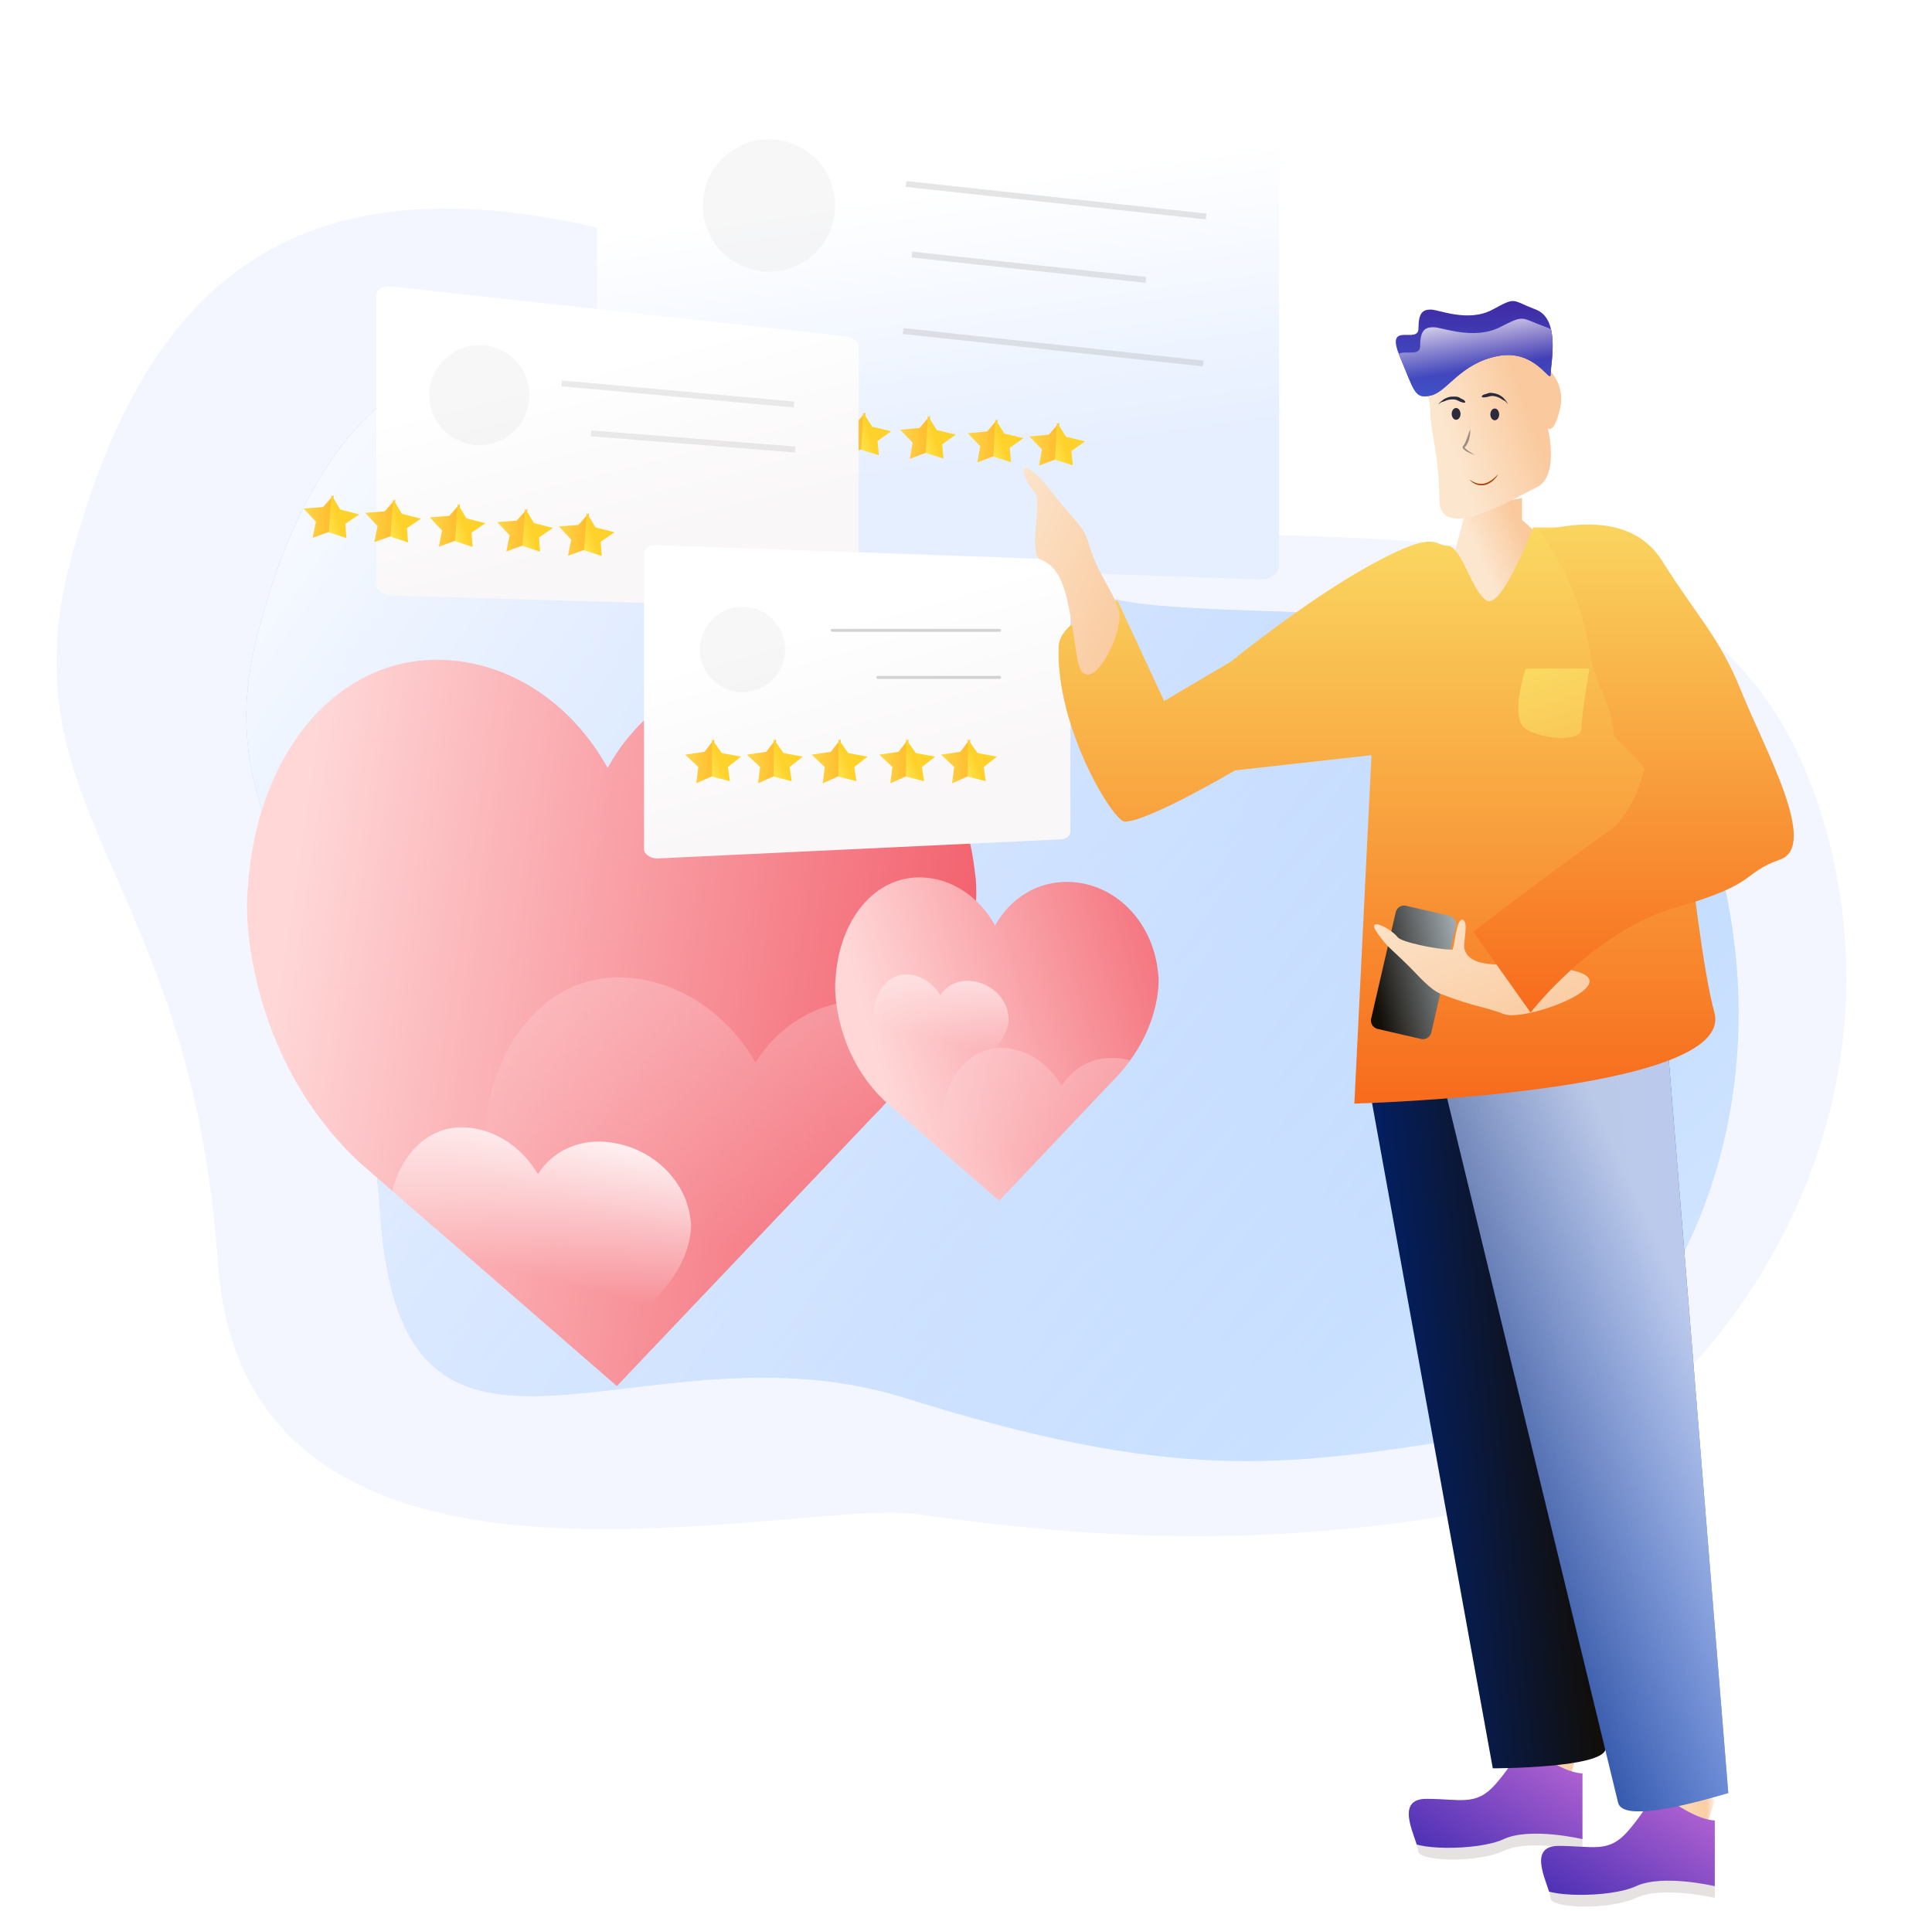 <?xml version="1.0" encoding="utf-8"?>
<svg width="657px" height="650px" viewBox="0 0 657 650" version="1.1" xmlns:xlink="http://www.w3.org/1999/xlink" xmlns="http://www.w3.org/2000/svg">
  <desc>Created with Lunacy</desc>
  <defs>
    <linearGradient x1="-0.182" y1="0.239" x2="0.561" y2="1.167" id="gradient_1">
      <stop offset="0" stop-color="#8AB5FF" />
      <stop offset="1" stop-color="#CCE3FF" />
    </linearGradient>
    <linearGradient x1="0.702" y1="0.906" x2="-0.044" y2="0.296" id="gradient_2">
      <stop offset="0" stop-color="#FFFFFF" stop-opacity="0" />
      <stop offset="1" stop-color="#FFFFFF" />
    </linearGradient>
    <linearGradient x1="1.11" y1="0.214" x2="0.103" y2="0.063" id="gradient_3">
      <stop offset="0" stop-color="#F15765" />
      <stop offset="1" stop-color="#FFD7D7" />
    </linearGradient>
    <linearGradient x1="0.698" y1="0.592" x2="0.861" y2="0" id="gradient_4">
      <stop offset="0" stop-color="#FFFFFF" stop-opacity="0" />
      <stop offset="1" stop-color="#FFFFFF" />
    </linearGradient>
    <linearGradient x1="1.275" y1="0.17" x2="0.116" y2="0.5" id="gradient_5">
      <stop offset="0" stop-color="#F15765" />
      <stop offset="1" stop-color="#FFD7D7" />
    </linearGradient>
    <linearGradient x1="0.409" y1="0.783" x2="0.5" y2="0.272" id="gradient_6">
      <stop offset="0" stop-color="#E6EFFF" />
      <stop offset="1" stop-color="#FFFFFF" />
    </linearGradient>
    <linearGradient x1="1" y1="0.678" x2="-0.45" y2="0.5" id="gradient_7">
      <stop offset="0" stop-color="#FFD849" />
      <stop offset="1" stop-color="#FFB023" />
    </linearGradient>
    <linearGradient x1="1.258" y1="0.68" x2="0.785" y2="0.407" id="gradient_8">
      <stop offset="0" stop-color="#FFEA56" />
      <stop offset="1" stop-color="#FFD12B" />
    </linearGradient>
    <linearGradient x1="0.409" y1="0.783" x2="0.607" y2="0.263" id="gradient_9">
      <stop offset="0" stop-color="#F9F7F7" />
      <stop offset="1" stop-color="#FFFFFF" />
    </linearGradient>
    <linearGradient x1="0.714" y1="0.573" x2="0.27" y2="0.342" id="gradient_10">
      <stop offset="0" stop-color="#FCE6CE" />
      <stop offset="1" stop-color="#FAC99D" />
    </linearGradient>
    <linearGradient x1="1" y1="0.845" x2="0" y2="0.5" id="gradient_11">
      <stop offset="0" stop-color="#FCE6CE" />
      <stop offset="1" stop-color="#FAC99D" />
    </linearGradient>
    <linearGradient x1="0.131" y1="0.5" x2="-0.043" y2="0.5" id="gradient_12">
      <stop offset="0" stop-color="#FFFFFF" stop-opacity="0" />
      <stop offset="1" stop-color="#FFFFFF" />
    </linearGradient>
    <linearGradient x1="1.02" y1="1.01" x2="0" y2="6.24500451E-17" id="gradient_13">
      <stop offset="0" stop-color="#3023AE" />
      <stop offset="0" stop-color="#3D29B1" />
      <stop offset="1" stop-color="#C86DD7" />
    </linearGradient>
    <linearGradient x1="1" y1="0.5" x2="0.248" y2="0.252" id="gradient_14">
      <stop offset="0" stop-color="#002375" />
      <stop offset="1" stop-color="#120E08" />
    </linearGradient>
    <linearGradient x1="1" y1="0.5" x2="0.248" y2="0.252" id="gradient_15">
      <stop offset="0" stop-color="#002375" />
      <stop offset="1" stop-color="#053AB7" />
    </linearGradient>
    <linearGradient x1="1.181" y1="0.678" x2="0.666" y2="0" id="gradient_16">
      <stop offset="0" stop-color="#FFFFFF" stop-opacity="0" />
      <stop offset="1" stop-color="#FFFFFF" stop-opacity="0.729" />
    </linearGradient>
    <linearGradient x1="0.5" y1="0" x2="0.5" y2="1" id="gradient_17">
      <stop offset="0" stop-color="#FAD961" />
      <stop offset="1" stop-color="#F76B1C" />
    </linearGradient>
    <linearGradient x1="1" y1="-0.197" x2="0" y2="0.786" id="gradient_18">
      <stop offset="0" stop-color="#B7C3CB" />
      <stop offset="1" stop-color="#120E08" />
    </linearGradient>
    <linearGradient x1="0.5" y1="-2.48949816E-17" x2="0.5" y2="1" id="gradient_19">
      <stop offset="0" stop-color="#FAD961" />
      <stop offset="1" stop-color="#F76B1C" />
    </linearGradient>
    <linearGradient x1="0.5" y1="0" x2="0.5" y2="1" id="gradient_20">
      <stop offset="0" stop-color="#4027A2" />
      <stop offset="1" stop-color="#415DD1" />
    </linearGradient>
    <linearGradient x1="1" y1="0.5" x2="-2.220446E-16" y2="0.5" id="gradient_21">
      <stop offset="0" stop-color="#FFB099" />
      <stop offset="1" stop-color="#FF1249" />
    </linearGradient>
    <linearGradient x1="0.5" y1="1" x2="0.5" y2="-2.48949816E-17" id="gradient_22">
      <stop offset="0" stop-color="#FFB099" />
      <stop offset="1" stop-color="#FF1249" />
    </linearGradient>
    <linearGradient x1="0.5" y1="0" x2="2.592" y2="5.85" id="gradient_23">
      <stop offset="0" stop-color="#FAD961" />
      <stop offset="1" stop-color="#F76B1C" />
    </linearGradient>
    <filter filterUnits="userSpaceOnUse" color-interpolation-filters="sRGB" id="filter_1">
      <feFlood flood-opacity="0" result="BackgroundImageFix" />
      <feColorMatrix in="SourceAlpha" type="matrix" values="0 0 0 0 0 0 0 0 0 0 0 0 0 0 0 0 0 0 127 0" />
      <feOffset dx="0" dy="2" />
      <feGaussianBlur stdDeviation="11.5" />
      <feColorMatrix type="matrix" values="0 0 0 0 0 0 0 0 0 0 0 0 0 0 0 0 0 0 0.102 0" />
      <feBlend mode="normal" in2="BackgroundImageFix" result="effect0_dropShadow" />
      <feBlend mode="normal" in="SourceGraphic" in2="effect0_dropShadow" result="shape" />
    </filter>
    <path d="M245.41 465.458C202.728 452.596 12.225 474.686 23.75 343.611C35.276 212.535 -24.33 180.869 11.75 99.662C47.83 18.456 101.73 -27.998 211.134 18.456C320.538 64.91 291.876 125.708 376.521 146.791C461.165 167.875 575.143 166.116 587.064 286.777C598.985 407.439 494.472 494 419.848 494C345.224 494 288.091 478.32 245.41 465.458Z" transform="translate(0.617 0.808)" id="path_1" />
    <path d="M186.42 374.818C101.599 332.65 10.162 394.44 19.742 285.523C29.323 176.606 -20.224 150.293 9.767 82.814C39.758 15.336 84.562 -23.265 175.502 15.336C266.443 53.937 242.619 104.457 312.978 121.976C383.338 139.495 478.081 138.034 487.99 238.297C497.899 338.561 433.128 418 371.098 418C309.067 418 271.241 416.986 186.42 374.818Z" transform="translate(61.73 51.784)" id="path_2" />
    <path d="M247.499 72.077C247.804 73.772 249.102 82.694 245.739 97.439C240.896 118.865 229.306 139.042 212.236 155.982L125.769 247L38.252 170.956C20.676 154.492 8.447 132.541 2.902 107.678C-0.947 90.341 0.052 79.593 0.305 77.552C3.175 31.502 30.886 -1.024 66.23 0.025C89.403 0.718 110.285 14.645 122.637 36.752C134.44 15.426 155.802 2.739 179.353 3.463C214.702 4.561 243.339 33.498 247.499 72.077Z" id="path_3" />
    <path d="M109.778 32.099C109.913 32.854 110.489 36.827 108.997 43.394C106.849 52.936 101.708 61.922 94.137 69.466L55.785 110L16.967 76.134C9.171 68.802 3.747 59.026 1.287 47.954C-0.42 40.233 0.023 35.447 0.135 34.537C1.408 14.029 13.699 -0.456 29.376 0.011C39.654 0.32 48.917 6.522 54.395 16.367C59.631 6.87 69.106 1.22 79.552 1.542C95.231 2.031 107.933 14.918 109.778 32.099Z" id="path_4" />
    <path d="M6.824 28.237L225.176 0.025C228.945 -0.259 232 1.895 232 4.836L232 169.25C232 172.191 228.945 174.805 225.176 175.088L6.824 182.652C3.055 182.936 0 180.782 0 177.841L0 34.075C0 31.135 3.055 28.521 6.824 28.237Z" id="path_5" />
    <path d="M4.265 4.867L140.735 0.014C143.091 -0.142 145 1.039 145 2.651L145 103.381C145 104.993 143.091 106.425 140.735 106.581L4.265 100.116C1.909 100.272 0 99.091 0 97.479L0 8.067C0 6.455 1.909 5.022 4.265 4.867Z" id="path_6" />
    <path d="M0 12.025L3.437 23L21 17.513L10.5 5.66994e-31L0 12.025Z" transform="translate(73 480)" id="path_7" />
    <path d="M0 11.799C0 11.799 0 38.164 0 38.164C0 38.164 17.76 33.977 26.773 38.164C35.787 42.352 55.9 41.848 55.9 38.164C55.9 34.48 64.627 20.469 53.057 20.469C41.486 20.469 36.195 23.111 29.528 15.457C22.861 7.803 19.16 0 19.16 0C19.16 0 19.16 2.728 11.473 7.41C3.785 12.093 0 11.799 0 11.799Z" transform="translate(0.869 0.914)" id="path_8" />
    <path d="M0 12.025L3.437 23L21 17.513L10.5 5.66994e-31L0 12.025Z" transform="translate(27 498)" id="path_9" />
    <path d="M98.172 32.792L37.463 282.889C36.285 287.743 23.797 286.65 0 279.612L21.864 10.222L90.126 0L98.172 32.792Z" transform="translate(22.276 227.788)" id="path_10" />
    <path d="M6.523 14.344C24.804 12.166 35.874 9.751 41.524 17.163C44.382 20.912 60.903 10.735 64.115 12.76C67.328 14.784 77.476 15.757 70.736 11.387C65.645 8.085 65.567 8.649 57.07 4.937C52.613 2.99 47.464 -1.59872e-14 43.199 -6.39488e-14C30.803 -2.55795e-13 28.645 1.286 21.023 1.286C13.4 1.286 -11.759 16.522 6.523 14.344Z" transform="matrix(0.276 -0.961 0.961 0.276 228.167 123.048)" id="path_11" />
    <path d="M7.17 17.95C25.451 15.772 36.521 13.357 42.171 20.769C45.029 24.517 61.55 14.341 64.763 16.366C67.975 18.39 78.123 19.363 71.383 14.993C66.292 11.691 66.214 12.255 57.717 8.543C53.26 6.596 48.111 3.606 43.846 3.606C31.45 3.606 25.683 4.51265e-13 18.06 3.0704e-13C10.437 8.33566e-14 -11.112 20.128 7.17 17.95Z" transform="matrix(0.276 -0.961 0.961 0.276 224.522 122.676)" id="path_12" />
    <path d="M6.105 23.605C24.386 21.427 38.174 9.751 43.825 17.163C44.936 18.62 45.673 26.563 47.954 26.201C50.235 25.838 46.836 15.713 47.621 15.426C52.79 13.533 64.711 11.685 66.416 12.76C69.629 14.784 79.776 15.757 73.037 11.387C67.945 8.085 67.868 8.649 59.37 4.937C54.913 2.99 49.764 6.1014e-13 45.499 5.62178e-13C33.103 3.70332e-13 30.946 1.286 23.323 1.286C15.7 1.286 -12.177 25.783 6.105 23.605Z" transform="matrix(0.934 -0.358 -0.358 -0.934 77.235 252.053)" id="path_13" />
    <path d="M0.683 24.865C0.683 21.199 -2.731 6.119 5.707 2.904C14.146 -0.311 12.185 -1.574 20.429 2.904C28.673 7.383 38.686 2.904 41.389 2.904C44.092 2.904 45.637 3.84 45.637 9.353C45.637 14.867 57.129 6.522 52.039 18.683C46.95 30.843 46.973 33.39 41.389 32.116C35.805 30.843 31.453 21.159 18.58 18.683C5.707 16.206 0.683 28.531 0.683 24.865Z" transform="translate(82 -2.273737E-13)" id="path_14" />
    <path d="M0.734 24.865C0.734 21.199 -2.936 6.119 6.135 2.904C15.207 -0.311 13.099 -1.574 21.961 2.904C30.823 7.383 41.587 2.904 44.493 2.904C47.399 2.904 49.059 3.84 49.059 9.353C49.059 14.867 61.413 6.522 55.942 18.683C50.47 30.843 50.495 33.39 44.493 32.116C38.49 30.843 33.812 21.159 19.974 18.683C6.135 16.206 0.734 28.531 0.734 24.865Z" transform="translate(78 6)" id="path_15" />
    <clipPath id="mask_1">
      <use xlink:href="#path_1" />
    </clipPath>
    <clipPath id="mask_2">
      <use xlink:href="#path_3" />
    </clipPath>
    <clipPath id="mask_3">
      <use xlink:href="#path_4" />
    </clipPath>
    <clipPath id="mask_4">
      <use xlink:href="#path_5" />
    </clipPath>
    <clipPath id="mask_5">
      <use xlink:href="#path_6" />
    </clipPath>
    <clipPath id="mask_6">
      <use xlink:href="#path_8" />
    </clipPath>
    <clipPath id="mask_7">
      <use xlink:href="#path_14" />
    </clipPath>
  </defs>
  <g id="bg_Reviews_pic" transform="matrix(0.988 -0.156 0.156 0.988 -3.755 92.712)">
    <path d="M245.41 465.458C202.728 452.596 12.225 474.686 23.75 343.611C35.276 212.535 -24.33 180.869 11.75 99.662C47.83 18.456 101.73 -27.998 211.134 18.456C320.538 64.91 291.876 125.708 376.521 146.791C461.165 167.875 575.143 166.116 587.064 286.777C598.985 407.439 494.472 494 419.848 494C345.224 494 288.091 478.32 245.41 465.458Z" transform="translate(0.617 0.808)" id="Path-7" fill="#EBF1FF" fill-opacity="0.599" stroke="none" />
    <g clip-path="url(#mask_1)">
      <g id="Path-7">
        <use stroke="none" fill="url(#gradient_1)" fill-opacity="0.933" xlink:href="#path_2" />
        <use stroke="none" fill="url(#gradient_2)" fill-opacity="0.933" xlink:href="#path_2" />
      </g>
    </g>
  </g>
  <g id="heart_big" transform="translate(84 224.381)">
    <path d="M247.499 72.077C247.804 73.772 249.102 82.694 245.739 97.439C240.896 118.865 229.306 139.042 212.236 155.982L125.769 247L38.252 170.956C20.676 154.492 8.447 132.541 2.902 107.678C-0.947 90.341 0.052 79.593 0.305 77.552C3.175 31.502 30.886 -1.024 66.23 0.025C89.403 0.718 110.285 14.645 122.637 36.752C134.44 15.426 155.802 2.739 179.353 3.463C214.702 4.561 243.339 33.498 247.499 72.077Z" id="Shape" fill="url(#gradient_3)" stroke="none" />
    <g clip-path="url(#mask_2)">
      <path d="M102.792 31.063C102.919 31.658 103.458 34.785 102.061 39.903C100.05 47.385 95.236 54.508 88.146 60.643L52.235 96L15.887 68.14C8.587 61.644 3.508 52.725 1.205 42.488C-0.394 35.308 0.021 30.878 0.127 30.038C1.319 11.092 12.828 -1.423 27.507 0.13C37.131 1.14 45.804 7.157 50.934 15.934C55.836 8.132 64.708 4 74.489 5.001C89.171 6.49 101.064 17.501 102.792 31.063Z" transform="translate(48 159)" id="Shape" fill="url(#gradient_4)" stroke="none" />
      <path d="M187.62 56.664C187.851 57.801 188.835 63.771 186.286 73.563C182.615 87.86 173.829 101.436 160.888 113.059L95.341 179L28.998 126.357C15.674 114.283 6.404 97.808 2.2 78.951C-0.718 65.742 0.039 57.584 0.231 56.036C2.407 21.132 23.413 -2.256 50.207 0.173C67.773 1.755 83.603 12.73 92.967 29.022C101.914 14.275 118.108 6.245 135.961 7.818C162.758 10.163 184.467 30.792 187.62 56.664Z" transform="translate(80 108)" id="Shape" fill="url(#gradient_4)" fill-opacity="0.284" stroke="none" />
    </g>
  </g>
  <g id="heart_small" transform="translate(284 298.38)">
    <path d="M109.778 32.099C109.913 32.854 110.489 36.827 108.997 43.394C106.849 52.936 101.708 61.922 94.137 69.466L55.785 110L16.967 76.134C9.171 68.802 3.747 59.026 1.287 47.954C-0.42 40.233 0.023 35.447 0.135 34.537C1.408 14.029 13.699 -0.456 29.376 0.011C39.654 0.32 48.917 6.522 54.395 16.367C59.631 6.87 69.106 1.22 79.552 1.542C95.231 2.031 107.933 14.918 109.778 32.099Z" id="Shape" fill="url(#gradient_5)" stroke="none" />
    <g clip-path="url(#mask_3)">
      <path d="M45.907 13.914C45.964 14.18 46.204 15.581 45.581 17.873C44.682 21.224 42.533 24.415 39.366 27.163L23.328 43L7.095 30.521C3.835 27.611 1.567 23.616 0.538 19.031C-0.176 15.815 0.01 13.831 0.057 13.454C0.589 4.968 5.729 -0.637 12.285 0.058C16.583 0.511 20.456 3.206 22.747 7.137C24.936 3.643 28.899 1.792 33.267 2.24C39.824 2.907 45.136 7.839 45.907 13.914Z" transform="translate(13 33)" id="Shape" fill="url(#gradient_4)" fill-opacity="0.661" stroke="none" />
      <path d="M82.832 25.325C82.934 25.833 83.369 28.501 82.243 32.877C80.623 39.267 76.744 45.334 71.031 50.529L42.092 80L12.802 56.472C6.92 51.076 2.827 43.713 0.971 35.285C-0.317 29.382 0.017 25.736 0.102 25.044C1.063 9.445 10.337 -1.008 22.166 0.077C29.921 0.784 36.91 5.689 41.044 12.971C44.994 6.38 52.144 2.791 60.025 3.494C71.856 4.542 81.44 13.762 82.832 25.325Z" transform="translate(36 58)" id="Shape" fill="url(#gradient_4)" fill-opacity="0.284" stroke="none" />
    </g>
  </g>
  <g id="Group-22" transform="matrix(-1 0 0 1 435 12.38)">
    <g id="rev_3">
      <g id="Group-3">
        <g filter="url(#filter_1)">
          <path d="M6.824 28.237L225.176 0.025C228.945 -0.259 232 1.895 232 4.836L232 169.25C232 172.191 228.945 174.805 225.176 175.088L6.824 182.652C3.055 182.936 0 180.782 0 177.841L0 34.075C0 31.135 3.055 28.521 6.824 28.237Z" id="Rectangle" fill="url(#gradient_6)" stroke="none" />
        </g>
        <g clip-path="url(#mask_4)">
          <g id="текст" transform="translate(24 35)">
            <path d="M22.5 45C34.926 45 45 34.926 45 22.5C45 10.074 34.926 0 22.5 0C10.074 0 0 10.074 0 22.5C0 34.926 10.074 45 22.5 45Z" transform="translate(127 0)" id="Oval" fill="#D8D8D8" fill-opacity="0.198" stroke="none" />
            <path d="M102.037 0L0 11.047" transform="translate(0.843 15.195)" id="Path-24" fill="none" stroke="#979797" stroke-opacity="0.253" stroke-width="2" />
            <path d="M79.535 0L-1.10377e-15 8.611" transform="translate(21.345 39.195)" id="Path-24" fill="none" stroke="#979797" stroke-opacity="0.253" stroke-width="2" />
            <path d="M102.037 0L0 11.047" transform="translate(1.843 65.195)" id="Path-24" fill="none" stroke="#979797" stroke-opacity="0.253" stroke-width="2" />
          </g>
          <g id="звезды" transform="matrix(0.999 -0.052 0.052 0.999 65.68 131.784)">
            <g id="favorite" transform="translate(87 0)">
              <path d="M9.88 5.264L3.336 4.312L1.95005e-15 0L0 12.301L6.106 15L5.397 9.455L9.88 5.264Z" transform="translate(9.12 0)" id="Path" fill="url(#gradient_7)" stroke="none" />
              <path d="M6.544 4.734L0 5.939L4.483 9.475L3.774 14.286L9.88 12.751L9.88 0L6.544 4.734Z" id="Path" fill="url(#gradient_8)" stroke="none" />
            </g>
            <g id="favorite" transform="translate(66 0)">
              <path d="M9.88 5.264L3.336 4.312L1.95005e-15 0L0 12.301L6.106 15L5.397 9.455L9.88 5.264Z" transform="translate(9.12 0)" id="Path" fill="url(#gradient_7)" stroke="none" />
              <path d="M6.544 4.734L0 5.939L4.483 9.475L3.774 14.286L9.88 12.751L9.88 0L6.544 4.734Z" id="Path" fill="url(#gradient_8)" stroke="none" />
            </g>
            <g id="favorite" transform="translate(44 0)">
              <path d="M9.88 5.264L3.336 4.312L1.95005e-15 0L0 12.301L6.106 15L5.397 9.455L9.88 5.264Z" transform="translate(9.12 0)" id="Path" fill="url(#gradient_7)" stroke="none" />
              <path d="M6.544 4.734L0 5.939L4.483 9.475L3.774 14.286L9.88 12.751L9.88 0L6.544 4.734Z" id="Path" fill="url(#gradient_8)" stroke="none" />
            </g>
            <g id="favorite" transform="translate(21 0)">
              <path d="M9.88 5.264L3.336 4.312L1.95005e-15 0L0 12.301L6.106 15L5.397 9.455L9.88 5.264Z" transform="translate(9.12 0)" id="Path" fill="url(#gradient_7)" stroke="none" />
              <path d="M6.544 4.734L0 5.939L4.483 9.475L3.774 14.286L9.88 12.751L9.88 0L6.544 4.734Z" id="Path" fill="url(#gradient_8)" stroke="none" />
            </g>
            <g id="favorite">
              <path d="M9.88 5.264L3.336 4.312L1.95005e-15 0L0 12.301L6.106 15L5.397 9.455L9.88 5.264Z" transform="translate(9.12 0)" id="Path" fill="url(#gradient_7)" stroke="none" />
              <path d="M6.544 4.734L0 5.939L4.483 9.475L3.774 14.286L9.88 12.751L9.88 0L6.544 4.734Z" id="Path" fill="url(#gradient_8)" stroke="none" />
            </g>
          </g>
        </g>
      </g>
    </g>
    <g id="rev_2" transform="translate(143 83)">
      <g filter="url(#filter_1)">
        <path d="M4.824 16.953L159.176 0.015C161.84 -0.155 164 1.138 164 2.904L164 101.616C164 103.381 161.84 104.951 159.176 105.121L4.824 109.662C2.16 109.833 0 108.539 0 106.774L0 20.458C0 18.693 2.16 17.123 4.824 16.953Z" id="Rectangle" fill="url(#gradient_9)" stroke="none" />
      </g>
      <g id="текст" transform="translate(21 22)">
        <path d="M17 34C26.389 34 34 26.389 34 17C34 7.611 26.389 0 17 0C7.611 0 0 7.611 0 17C0 26.389 7.611 34 17 34Z" transform="translate(91 0)" id="Oval" fill="#D8D8D8" fill-opacity="0.198" stroke="none" />
        <path d="M79 0L0 7.195" transform="translate(1 13)" id="Path-24" fill="none" stroke="#979797" stroke-opacity="0.19" stroke-width="2" />
        <path d="M69.429 0L0 5.497" transform="translate(0.571 30)" id="Path-24" fill="none" stroke="#979797" stroke-opacity="0.19" stroke-width="2" />
      </g>
      <g id="stars" transform="matrix(0.998 -0.07 0.07 0.998 82.606 79.715)">
        <g id="favorite" transform="translate(87 0)">
          <path d="M9.88 5.264L3.336 4.312L1.95005e-15 0L0 12.301L6.106 15L5.397 9.455L9.88 5.264Z" transform="translate(9.12 0)" id="Path" fill="url(#gradient_7)" stroke="none" />
          <path d="M6.544 4.734L0 5.939L4.483 9.475L3.774 14.286L9.88 12.751L9.88 0L6.544 4.734Z" id="Path" fill="url(#gradient_8)" stroke="none" />
        </g>
        <g id="favorite" transform="translate(66 0)">
          <path d="M9.88 5.264L3.336 4.312L1.95005e-15 0L0 12.301L6.106 15L5.397 9.455L9.88 5.264Z" transform="translate(9.12 0)" id="Path" fill="url(#gradient_7)" stroke="none" />
          <path d="M6.544 4.734L0 5.939L4.483 9.475L3.774 14.286L9.88 12.751L9.88 0L6.544 4.734Z" id="Path" fill="url(#gradient_8)" stroke="none" />
        </g>
        <g id="favorite" transform="translate(44 0)">
          <path d="M9.88 5.264L3.336 4.312L1.95005e-15 0L0 12.301L6.106 15L5.397 9.455L9.88 5.264Z" transform="translate(9.12 0)" id="Path" fill="url(#gradient_7)" stroke="none" />
          <path d="M6.544 4.734L0 5.939L4.483 9.475L3.774 14.286L9.88 12.751L9.88 0L6.544 4.734Z" id="Path" fill="url(#gradient_8)" stroke="none" />
        </g>
        <g id="favorite" transform="translate(21 0)">
          <path d="M9.88 5.264L3.336 4.312L1.95005e-15 0L0 12.301L6.106 15L5.397 9.455L9.88 5.264Z" transform="translate(9.12 0)" id="Path" fill="url(#gradient_7)" stroke="none" />
          <path d="M6.544 4.734L0 5.939L4.483 9.475L3.774 14.286L9.88 12.751L9.88 0L6.544 4.734Z" id="Path" fill="url(#gradient_8)" stroke="none" />
        </g>
        <g id="favorite">
          <path d="M9.88 5.264L3.336 4.312L1.95005e-15 0L0 12.301L6.106 15L5.397 9.455L9.88 5.264Z" transform="translate(9.12 0)" id="Path" fill="url(#gradient_7)" stroke="none" />
          <path d="M6.544 4.734L0 5.939L4.483 9.475L3.774 14.286L9.88 12.751L9.88 0L6.544 4.734Z" id="Path" fill="url(#gradient_8)" stroke="none" />
        </g>
      </g>
    </g>
    <g id="Group-5" transform="translate(71 171)">
      <g id="Group-2" />
      <g id="rev_1">
        <g filter="url(#filter_1)">
          <path d="M4.265 4.867L140.735 0.014C143.091 -0.142 145 1.039 145 2.651L145 103.381C145 104.993 143.091 106.425 140.735 106.581L4.265 100.116C1.909 100.272 0 99.091 0 97.479L0 8.067C0 6.455 1.909 5.022 4.265 4.867Z" id="Rectangle" fill="url(#gradient_9)" stroke="none" />
        </g>
        <g clip-path="url(#mask_5)">
          <path d="M14.5 29C22.508 29 29 22.508 29 14.5C29 6.492 22.508 0 14.5 0C6.492 0 0 6.492 0 14.5C0 22.508 6.492 29 14.5 29Z" transform="translate(97 23)" id="Oval" fill="#D8D8D8" fill-opacity="0.198" stroke="none" />
          <g id="звезды" transform="translate(25 68)">
            <g id="favorite" transform="translate(87 0)">
              <path d="M9.88 5.264L3.336 4.312L1.95005e-15 0L0 12.301L6.106 15L5.397 9.455L9.88 5.264Z" transform="translate(9.12 0)" id="Path" fill="url(#gradient_7)" stroke="none" />
              <path d="M6.544 4.734L0 5.939L4.483 9.475L3.774 14.286L9.88 12.751L9.88 0L6.544 4.734Z" id="Path" fill="url(#gradient_8)" stroke="none" />
            </g>
            <g id="favorite" transform="translate(66 0)">
              <path d="M9.88 5.264L3.336 4.312L1.95005e-15 0L0 12.301L6.106 15L5.397 9.455L9.88 5.264Z" transform="translate(9.12 0)" id="Path" fill="url(#gradient_7)" stroke="none" />
              <path d="M6.544 4.734L0 5.939L4.483 9.475L3.774 14.286L9.88 12.751L9.88 0L6.544 4.734Z" id="Path" fill="url(#gradient_8)" stroke="none" />
            </g>
            <g id="favorite" transform="translate(44 0)">
              <path d="M9.88 5.264L3.336 4.312L1.95005e-15 0L0 12.301L6.106 15L5.397 9.455L9.88 5.264Z" transform="translate(9.12 0)" id="Path" fill="url(#gradient_7)" stroke="none" />
              <path d="M6.544 4.734L0 5.939L4.483 9.475L3.774 14.286L9.88 12.751L9.88 0L6.544 4.734Z" id="Path" fill="url(#gradient_8)" stroke="none" />
            </g>
            <g id="favorite" transform="translate(21 0)">
              <path d="M9.88 5.264L3.336 4.312L1.95005e-15 0L0 12.301L6.106 15L5.397 9.455L9.88 5.264Z" transform="translate(9.12 0)" id="Path" fill="url(#gradient_7)" stroke="none" />
              <path d="M6.544 4.734L0 5.939L4.483 9.475L3.774 14.286L9.88 12.751L9.88 0L6.544 4.734Z" id="Path" fill="url(#gradient_8)" stroke="none" />
            </g>
            <g id="favorite">
              <path d="M9.88 5.264L3.336 4.312L1.95005e-15 0L0 12.301L6.106 15L5.397 9.455L9.88 5.264Z" transform="translate(9.12 0)" id="Path" fill="url(#gradient_7)" stroke="none" />
              <path d="M6.544 4.734L0 5.939L4.483 9.475L3.774 14.286L9.88 12.751L9.88 0L6.544 4.734Z" id="Path" fill="url(#gradient_8)" stroke="none" />
            </g>
          </g>
          <path d="M56.929 0.5L0 0.5" transform="translate(24.071 30.5)" id="Path-25" fill="none" stroke="#979797" stroke-opacity="0.407" stroke-width="1" stroke-linecap="round" stroke-linejoin="round" />
          <path d="M41.429 0.5L0 0.5" transform="translate(24.071 46.5)" id="Path-25" fill="none" stroke="#979797" stroke-opacity="0.407" stroke-width="1" stroke-linecap="round" stroke-linejoin="round" />
        </g>
      </g>
    </g>
  </g>
  <g id="man_Reviews" transform="translate(344 102.38)">
    <g id="Group-21" transform="matrix(-1 0 0 1 266 0)">
      <path d="M6.409 7.45C6.409 7.45 -3.168 15.267 1.566 15.267C6.301 15.267 11.781 37.521 17.896 37.99C24.01 38.458 29 17.369 29 17.369L25.372 3.585L6.409 0L6.409 7.45Z" transform="translate(86 67)" id="Path-12" fill="url(#gradient_10)" stroke="none" />
      <g id="Path-20">
        <use stroke="none" fill="url(#gradient_11)" xlink:href="#path_7" />
        <use stroke="none" fill="url(#gradient_12)" xlink:href="#path_7" />
      </g>
      <g id="Group-16" transform="translate(71 488)">
        <path d="M0 11.799C0 11.799 0 38.164 0 38.164C0 38.164 17.76 33.977 26.773 38.164C35.787 42.352 55.9 41.848 55.9 38.164C55.9 34.48 64.627 20.469 53.057 20.469C41.486 20.469 36.195 23.111 29.528 15.457C22.861 7.803 19.16 0 19.16 0C19.16 0 19.16 2.728 11.473 7.41C3.785 12.093 0 11.799 0 11.799Z" transform="translate(0.869 0.914)" id="Path-19" fill="#E6E2E2" stroke="none" />
        <g clip-path="url(#mask_6)">
          <path d="M0 12.713C0 12.713 0 39.078 0 39.078C0 39.078 17.76 34.891 26.773 39.078C35.787 43.266 58.9 42.762 58.9 39.078C58.9 35.395 67.627 21.383 56.057 21.383C44.486 21.383 36.195 24.025 29.528 16.371C22.861 8.717 17.73 0 17.73 0C17.73 0 22.945 3.936 11.473 8.324C0 12.713 0 12.713 0 12.713Z" transform="translate(0.869 -4)" id="Path-19" fill="url(#gradient_13)" stroke="none" />
        </g>
      </g>
      <g id="Path-20">
        <use stroke="none" fill="url(#gradient_11)" xlink:href="#path_9" />
        <use stroke="none" fill="url(#gradient_12)" xlink:href="#path_9" />
      </g>
      <g id="Group-16" transform="translate(26 504)">
        <path d="M0 11.799C0 11.799 0 38.164 0 38.164C0 38.164 17.76 33.977 26.773 38.164C35.787 42.352 55.9 41.848 55.9 38.164C55.9 34.48 64.627 20.469 53.057 20.469C41.486 20.469 36.195 23.111 29.528 15.457C22.861 7.803 19.16 0 19.16 0C19.16 0 19.16 2.728 11.473 7.41C3.785 12.093 0 11.799 0 11.799Z" transform="translate(0.869 0.914)" id="Path-19" fill="#E6E2E2" stroke="none" />
        <g clip-path="url(#mask_6)">
          <path d="M0 12.713C0 12.713 0 39.078 0 39.078C0 39.078 17.76 34.891 26.773 39.078C35.787 43.266 58.9 42.762 58.9 39.078C58.9 35.395 67.627 21.383 56.057 21.383C44.486 21.383 36.195 24.025 29.528 16.371C22.861 8.717 17.73 0 17.73 0C17.73 0 22.945 3.936 11.473 8.324C0 12.713 0 12.713 0 12.713Z" transform="translate(0.869 -4)" id="Path-19" fill="url(#gradient_13)" stroke="none" />
        </g>
      </g>
      <path d="M0 26.513C0 26.513 0 98.091 0 138.841C0 179.592 0 253.394 0 260.197C0 267 38.359 267 38.359 267L82 26.513L16.048 -8.22757e-31L0 26.513Z" transform="translate(64 232)" id="Path-4" fill="url(#gradient_14)" stroke="none" />
      <g id="Path-4">
        <use stroke="none" fill="url(#gradient_15)" xlink:href="#path_10" />
        <use stroke="none" fill="url(#gradient_16)" xlink:href="#path_10" />
      </g>
      <path d="M62.062 0C62.062 0 72.78 28.132 77.924 24.828C83.068 21.524 86.418 6.229 91.197 6.229C95.976 6.229 94.666 0.347 117.023 12.588C139.38 24.828 164.788 45.601 164.788 45.601L187.524 59.022L203.409 24.828C203.409 24.828 223.072 30.956 223.409 40.543C224.383 68.19 204.811 100.047 200.909 100.047C193.026 100.047 163.409 82.621 163.409 82.621L117.023 77.44L122.844 195.941C122.844 195.941 -7.091 192.481 0.409 165C7.909 137.519 16.56 32.187 16.56 32.187L49.309 0L62.062 0Z" transform="translate(26.591 77)" id="свитер" fill="url(#gradient_17)" stroke="none" />
      <g id="Path-2">
        <use stroke="none" fill="url(#gradient_11)" xlink:href="#path_11" />
        <use stroke="none" fill="url(#gradient_12)" xlink:href="#path_11" />
      </g>
      <g id="Path-2">
        <use stroke="none" fill="url(#gradient_11)" xlink:href="#path_12" />
        <use stroke="none" fill="url(#gradient_12)" xlink:href="#path_12" />
      </g>
      <path d="M3 0L18 0Q18.154 0 18.305 0.014Q18.456 0.028 18.604 0.056Q18.752 0.084 18.895 0.125Q19.038 0.167 19.175 0.221Q19.312 0.276 19.442 0.344Q19.572 0.412 19.694 0.491Q19.815 0.571 19.928 0.663Q20.04 0.755 20.143 0.857Q20.245 0.96 20.337 1.072Q20.429 1.185 20.509 1.307Q20.588 1.428 20.656 1.558Q20.724 1.688 20.779 1.825Q20.833 1.962 20.875 2.105Q20.916 2.248 20.944 2.396Q20.972 2.543 20.986 2.695Q21 2.846 21 3L21 40Q21 40.154 20.986 40.305Q20.972 40.456 20.944 40.604Q20.916 40.752 20.875 40.895Q20.833 41.038 20.779 41.175Q20.724 41.312 20.656 41.442Q20.588 41.572 20.509 41.694Q20.429 41.815 20.337 41.928Q20.245 42.04 20.143 42.143Q20.04 42.245 19.928 42.337Q19.815 42.429 19.694 42.508Q19.572 42.589 19.442 42.656Q19.312 42.724 19.175 42.779Q19.038 42.833 18.895 42.875Q18.752 42.916 18.604 42.944Q18.456 42.972 18.305 42.986Q18.154 43 18 43L3 43Q2.846 43 2.695 42.986Q2.543 42.972 2.396 42.944Q2.248 42.916 2.105 42.875Q1.962 42.833 1.825 42.779Q1.688 42.724 1.558 42.656Q1.428 42.589 1.307 42.508Q1.185 42.429 1.072 42.337Q0.96 42.245 0.857 42.143Q0.755 42.04 0.663 41.928Q0.571 41.815 0.491 41.694Q0.412 41.572 0.344 41.442Q0.276 41.312 0.221 41.175Q0.167 41.038 0.125 40.895Q0.084 40.752 0.056 40.604Q0.028 40.456 0.014 40.305Q0 40.154 0 40L0 3Q0 2.846 0.014 2.695Q0.028 2.543 0.056 2.396Q0.084 2.248 0.125 2.105Q0.167 1.962 0.221 1.825Q0.276 1.688 0.344 1.558Q0.412 1.428 0.491 1.307Q0.571 1.185 0.663 1.072Q0.755 0.96 0.857 0.857Q0.96 0.755 1.072 0.663Q1.185 0.571 1.307 0.491Q1.428 0.412 1.558 0.344Q1.688 0.276 1.825 0.221Q1.962 0.167 2.105 0.125Q2.248 0.084 2.396 0.056Q2.543 0.028 2.695 0.014Q2.846 0 3 0Z" transform="matrix(-0.974 0.225 0.225 0.974 134.704 205)" id="Rectangle" fill="url(#gradient_18)" stroke="none" />
      <g id="Path-2">
        <use stroke="none" fill="url(#gradient_11)" xlink:href="#path_13" />
        <use stroke="none" fill="url(#gradient_12)" xlink:href="#path_13" />
      </g>
      <path d="M85.893 1.969C83.1 1.969 56.693 -6.698 44.786 12.338C32.878 31.374 25.338 37.999 17.704 57.047C10.07 76.095 -8.658 109.246 4.646 113.941C17.95 118.636 11.715 122.172 40 130.203C68.285 138.234 89.5 166 89.5 166L109 138.519C109 138.519 88.116 122.284 61.203 103.012C58.757 101.26 53.125 93.146 50.816 83C50.598 82.041 61.167 72.43 61.203 71.505C61.589 61.41 67.579 54.416 69.253 43.878C73.987 14.067 88.685 1.969 85.893 1.969Z" transform="translate(0 76)" id="Path-13" fill="url(#gradient_19)" stroke="none" />
      <path d="M4.645 16.981C4.645 16.981 -1.548 22.021 0.516 30.757C2.58 39.493 4.645 37.26 4.645 37.26C4.645 37.26 0.573 53.536 8.378 57.313C16.182 61.09 41.538 76.724 41.538 61.386C41.538 46.048 44.656 38.782 44.656 30.757C44.656 22.733 53.956 14.7 41.538 10.496C29.121 6.292 24.673 -5.154 16.525 2.671C8.378 10.496 4.645 16.981 4.645 16.981Z" transform="translate(79 6)" id="Path-9" fill="url(#gradient_10)" stroke="none" />
      <g id="лицо" transform="matrix(0.97 0.242 -0.242 0.97 97.985 26.03)">
        <path d="M2.105 1.763C2.912 2.209 3.828 2.485 4.768 2.453C5.714 2.446 6.622 2.148 7.503 1.793C7.929 1.587 8.351 1.367 8.771 1.14C9.177 0.892 9.573 0.63 10 0.391C9.672 0.72 9.312 1.027 8.964 1.35C8.571 1.628 8.165 1.898 7.746 2.155C6.86 2.614 5.857 2.95 4.778 3C3.701 2.991 2.635 2.668 1.819 2.103C1.009 1.533 0.376 0.81 2.12608e-13 -2.98886e-13C0.599 0.694 1.303 1.307 2.105 1.763Z" transform="matrix(-1 0.017 0.017 1 20.329 30.679)" id="Fill-146" fill="#A64708" stroke="none" />
        <path d="M2.268 1.027C2.994 1.474 3.71 1.642 4.557 1.616C5.408 1.615 6.225 1.445 7.018 1.099C7.401 0.898 7.845 0.958 8.223 0.735C8.589 0.492 8.945 0.235 9.33 2.32169e-11C9.035 0.324 8.71 0.627 8.396 0.944C8.043 1.217 7.677 1.482 7.299 1.735C6.501 2.184 5.598 2.511 4.626 2.555C3.657 2.539 2.507 2.607 1.773 2.042C1.045 1.473 0.378 1.515 0.041 0.711C-0.297 -0.094 1.547 0.571 2.268 1.027Z" transform="matrix(0.978 -0.208 -0.208 -0.978 15.453 5.295)" id="Fill-146" fill="#2C2B3C" stroke="none" />
        <path d="M2.268 1.027C2.994 1.474 3.71 1.642 4.557 1.616C5.408 1.615 6.225 1.445 7.018 1.099C7.401 0.898 7.845 0.958 8.223 0.735C8.589 0.492 8.945 0.235 9.33 2.32169e-11C9.035 0.324 8.71 0.627 8.396 0.944C8.043 1.217 7.677 1.482 7.299 1.735C6.501 2.184 5.598 2.511 4.626 2.555C3.657 2.539 2.507 2.607 1.773 2.042C1.045 1.473 0.378 1.515 0.041 0.711C-0.297 -0.094 1.547 0.571 2.268 1.027Z" transform="matrix(-0.891 0.454 -0.454 -0.891 9.691 4.755)" id="Fill-146" fill="#2C2B3C" stroke="none" />
        <path d="M0 0C0.566 0.804 1.078 1.612 1.593 2.404C2.111 3.183 2.638 3.975 3.245 4.573C3.438 4.767 3.478 4.741 3.819 5.023C4.204 5.562 3.869 5.929 3.778 6.133C3.482 6.592 3.139 6.927 2.792 7.263C2.084 7.917 1.327 8.485 0.539 9C1.202 8.313 1.86 7.626 2.469 6.909C2.771 6.556 3.072 6.18 3.264 5.802L3.366 5.553L2.794 5.195C1.97 4.555 1.444 3.686 0.984 2.813C0.537 1.929 0.189 0.992 0 0" transform="translate(15.953 14.112)" id="Fill-147" fill="#2C2B3C" fill-opacity="0.46" stroke="none" />
        <path d="M1.504 4C2.332 4 3.002 3.105 3 2C2.998 0.896 2.324 0 1.496 4.60325e-08C0.668 -0 -0.002 0.895 5.35685e-06 2C0.002 3.104 0.676 4 1.504 4Z" transform="matrix(0.974 -0.225 0.225 0.974 4.711 9.644)" id="Oval" fill="#2C2B3C" stroke="none" />
        <path d="M1.504 4C2.332 4 3.002 3.105 3 2C2.998 0.896 2.324 0 1.496 4.60326e-08C0.668 -0 -0.002 0.895 5.35685e-06 2C0.002 3.104 0.676 4 1.504 4Z" transform="matrix(0.974 -0.225 0.225 0.974 17.431 6.296)" id="Oval" fill="#2C2B3C" stroke="none" />
      </g>
      <path d="M0.683 24.865C0.683 21.199 -2.731 6.119 5.707 2.904C14.146 -0.311 12.185 -1.574 20.429 2.904C28.673 7.383 38.686 2.904 41.389 2.904C44.092 2.904 45.637 3.84 45.637 9.353C45.637 14.867 57.129 6.522 52.039 18.683C46.95 30.843 46.973 33.39 41.389 32.116C35.805 30.843 31.453 21.159 18.58 18.683C5.707 16.206 0.683 28.531 0.683 24.865Z" transform="translate(82 -2.273737E-13)" id="Path-11" fill="url(#gradient_20)" stroke="none" />
      <g clip-path="url(#mask_7)">
        <g id="Path-11">
          <use stroke="none" fill="url(#gradient_20)" xlink:href="#path_15" />
          <use stroke="none" fill="url(#gradient_4)" xlink:href="#path_15" />
        </g>
        <path d="M69.653 0C69.653 0 80.371 28.132 85.515 24.828C90.659 21.524 94.009 6.229 98.788 6.229C103.567 6.229 102.257 0.347 124.614 12.588C146.971 24.828 172.379 45.601 172.379 45.601L195.114 59.022C195.114 59.022 219.921 89.659 216.61 92.783C213.299 95.906 188.145 105.78 180.262 105.78C172.379 105.78 149.909 100.047 149.909 100.047L128.118 92.783L98.788 100.047L0 111L24.151 32.187L56.899 0L69.653 0Z" transform="translate(19 76)" id="свитер" fill="url(#gradient_21)" stroke="none" />
        <path d="M85.893 1.969C83.1 1.969 56.693 -6.698 44.786 12.338C32.878 31.374 25.338 37.999 17.704 57.047C10.07 76.095 -8.658 109.246 4.646 113.941C17.95 118.636 21.858 116.606 50.143 124.637C78.429 132.669 107.734 118.459 107.734 118.459L114.022 132L128 109.103C128 109.103 75 88.537 69.253 88.537C66.55 88.537 60.598 88.994 58.289 78.848C58.071 77.889 61.167 72.43 61.203 71.505C61.589 61.41 67.579 54.416 69.253 43.878C73.987 14.067 88.685 1.969 85.893 1.969Z" transform="translate(0 75)" id="Path-13" fill="url(#gradient_22)" stroke="none" />
      </g>
    </g>
    <path d="M2.837 0C2.837 0 -2.837 16.902 2.837 20.529C8.511 24.156 21.77 25.031 21.77 20.529C21.77 16.027 24.523 0 24.523 0L2.837 0Z" transform="translate(172 125)" id="Path-23" fill="url(#gradient_23)" stroke="none" />
  </g>
</svg>